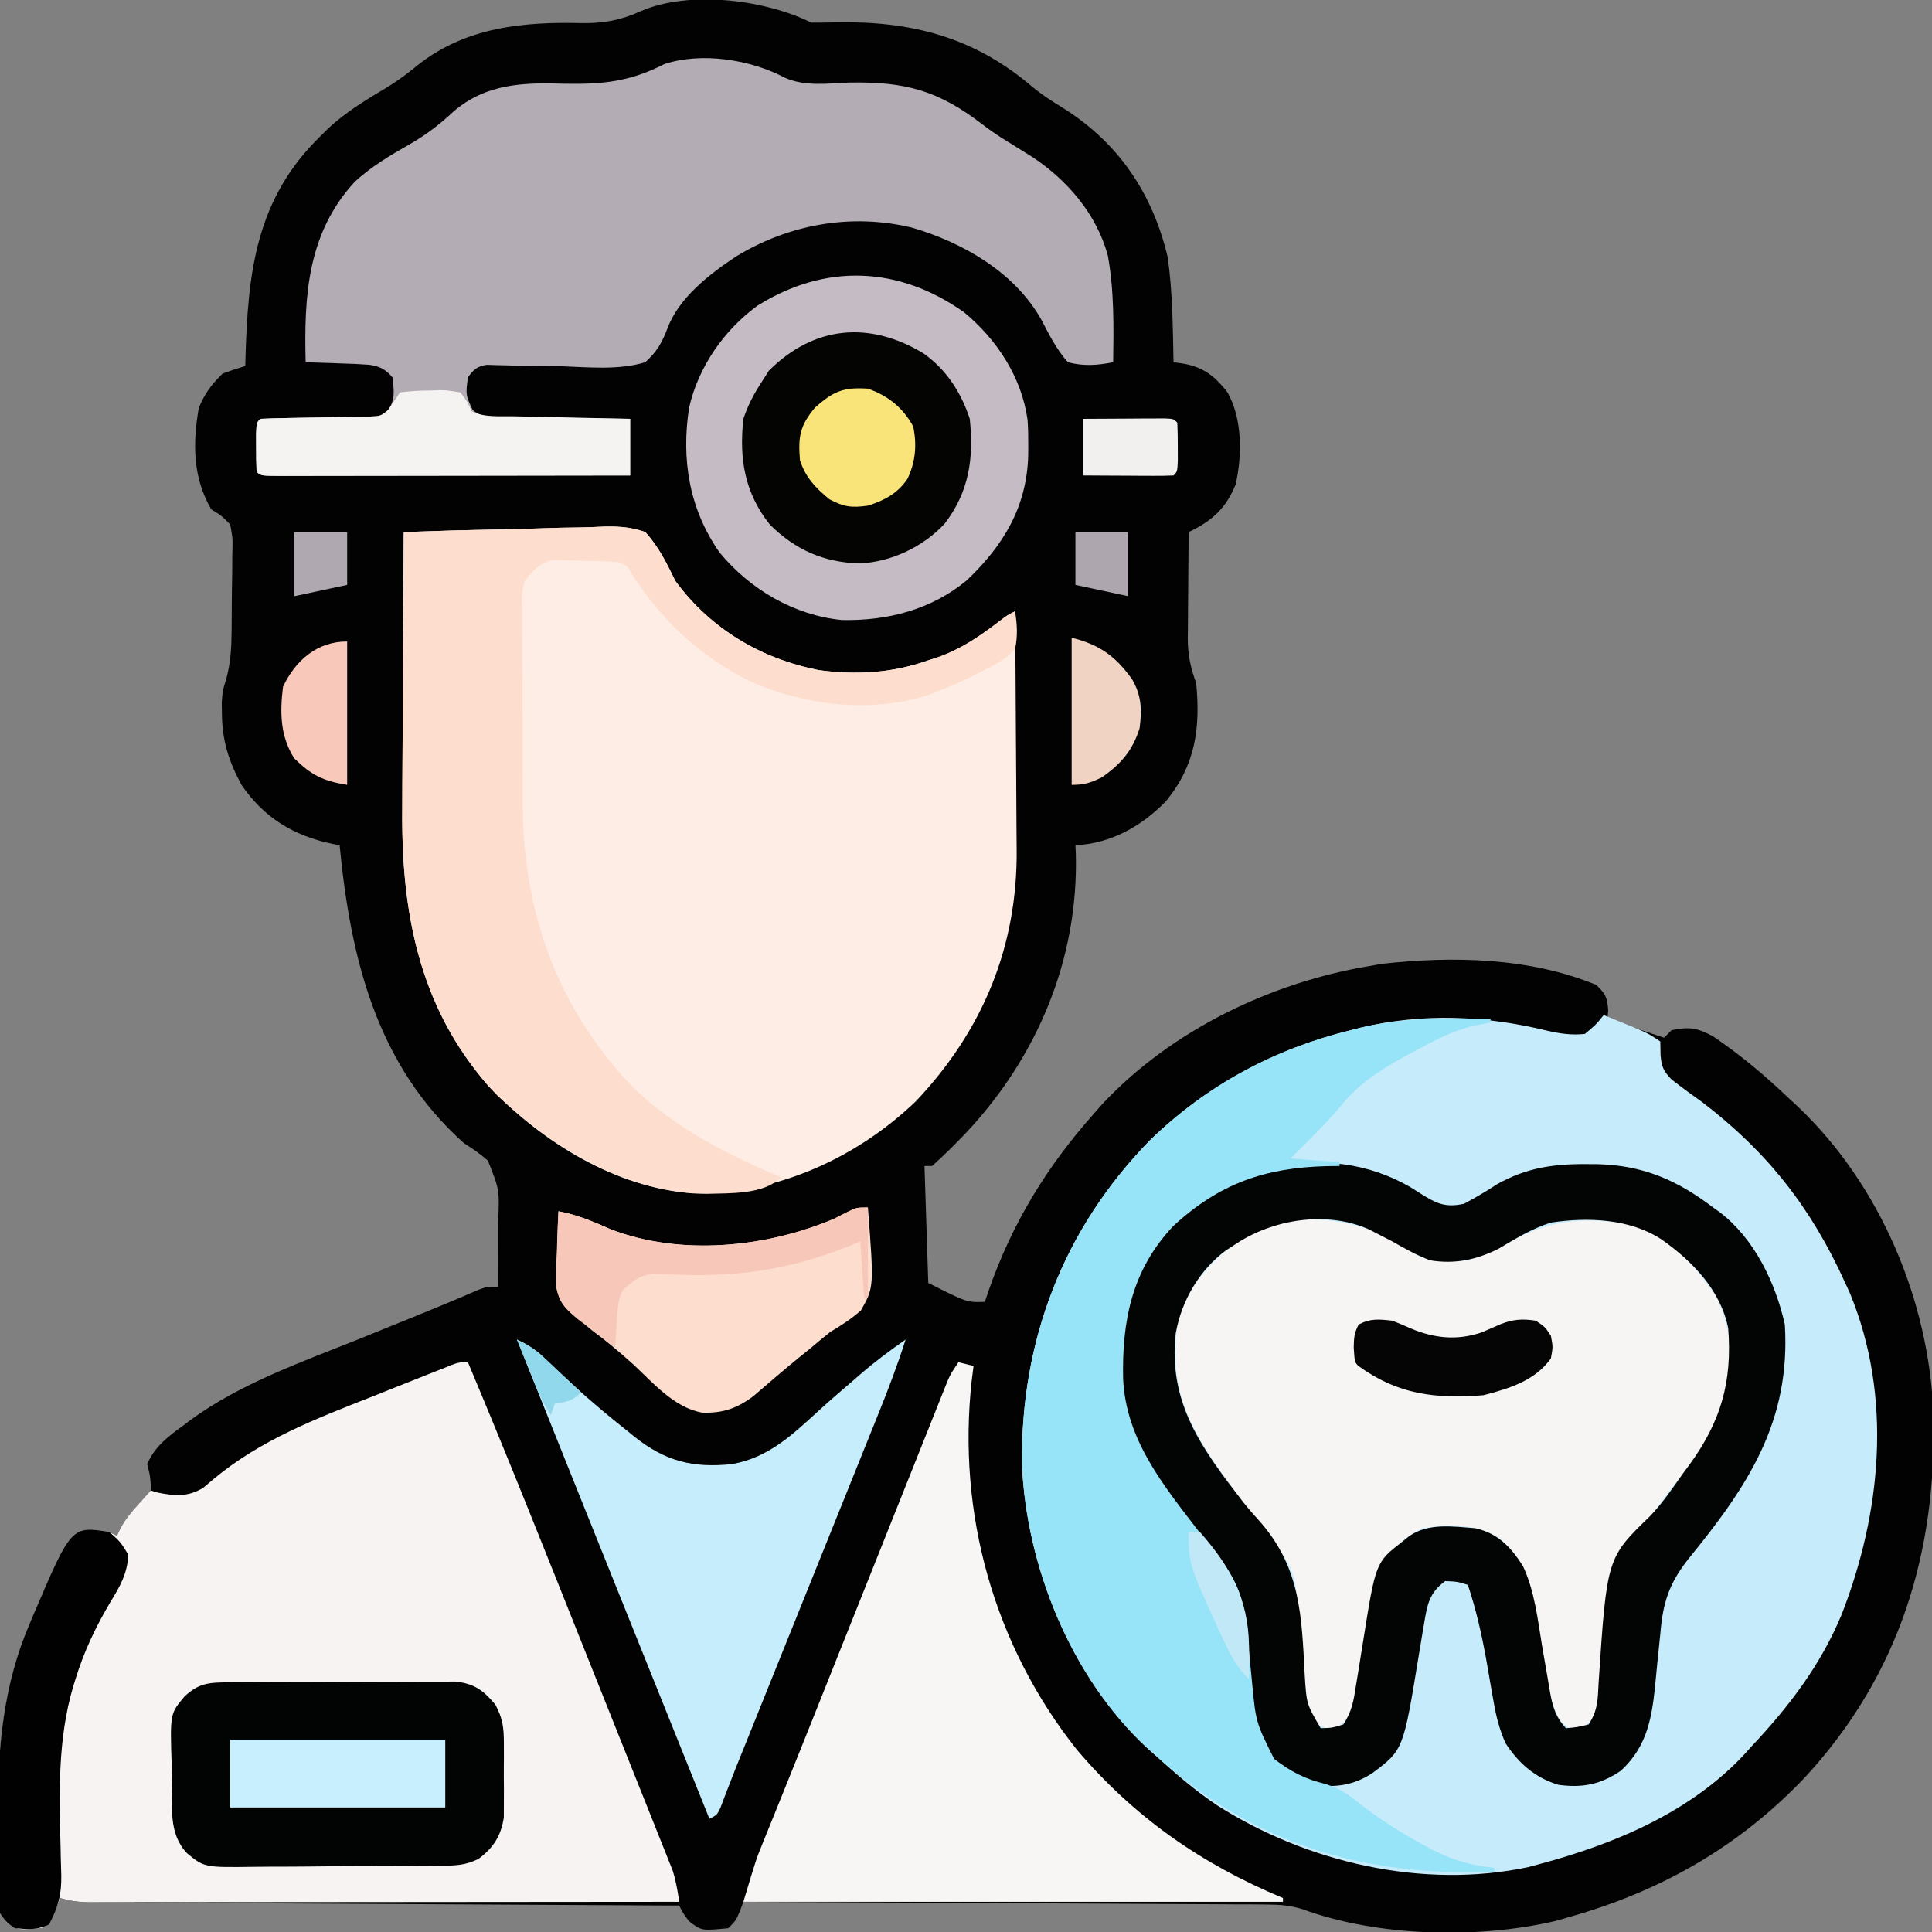<?xml version="1.0" encoding="UTF-8"?>
<svg version="1.1" xmlns="http://www.w3.org/2000/svg" width="512" height="512">
<rect width="100%" height="100%" fill="#808080" stroke="none"/>
<path d="M0 0 C2.039 -0.004 4.079 -0.015 6.118 -0.066 C26.252 -0.537 43.163 3.747 58.637 17.062 C61.183 19.15 63.819 20.843 66.625 22.562 C81.333 31.76 90.449 45.184 94.441 62.121 C95.767 71.329 95.796 80.709 96 90 C96.926 90.13 97.851 90.26 98.805 90.395 C104.067 91.392 107.077 93.802 110.312 98 C114.245 104.991 114.21 114.615 112.469 122.363 C109.833 128.823 106.156 132.077 100 135 C99.95 139.732 99.914 144.464 99.89 149.197 C99.88 150.805 99.866 152.413 99.849 154.021 C99.825 156.34 99.813 158.658 99.805 160.977 C99.794 161.689 99.784 162.402 99.773 163.136 C99.772 167.501 100.487 170.926 102 175 C103.163 187.054 101.77 196.836 94 206.312 C87.589 212.956 79.334 217.576 70 218 C70.035 218.741 70.07 219.482 70.105 220.246 C70.825 248.249 59.849 274.253 40.766 294.477 C37.918 297.412 35.074 300.301 32 303 C31.34 303 30.68 303 30 303 C30.33 313.23 30.66 323.46 31 334 C41.295 339.192 41.295 339.192 46 339 C46.317 338.054 46.634 337.108 46.961 336.133 C53.196 318.188 62.392 303.173 75 289 C75.759 288.139 76.519 287.278 77.301 286.391 C95.591 266.964 121.898 254.306 148 250 C149.008 249.817 150.016 249.634 151.055 249.445 C169.897 247.319 190.295 247.711 208 255 C210.495 257.339 210.955 258.338 211.188 261.75 C211.126 262.493 211.064 263.235 211 264 C211.58 264.193 212.16 264.387 212.758 264.586 C217.172 266.057 221.586 267.529 226 269 C226.66 268.34 227.32 267.68 228 267 C232.638 266.037 234.888 266.385 239.066 268.695 C246.238 273.556 252.742 279.004 259 285 C260.121 286.027 260.121 286.027 261.266 287.074 C283.276 307.892 296.207 338.64 297.379 368.676 C298.339 405.215 288.448 437.824 263.371 464.977 C245.904 483.366 225.325 495.111 201 502 C199.233 502.512 199.233 502.512 197.43 503.035 C176.811 507.907 150.073 507.286 130.149 499.951 C126.855 498.956 124.207 498.739 120.774 498.722 C119.545 498.71 118.317 498.699 117.052 498.688 C115.704 498.685 114.356 498.683 113.008 498.681 C111.579 498.672 110.149 498.662 108.72 498.651 C104.851 498.623 100.981 498.608 97.112 498.595 C93.064 498.58 89.016 498.553 84.968 498.527 C77.308 498.481 69.648 498.444 61.987 498.411 C53.264 498.372 44.541 498.323 35.818 498.273 C17.879 498.169 -0.061 498.08 -18 498 C-18.289 498.784 -18.578 499.567 -18.875 500.375 C-20 503 -20 503 -22 505 C-29.106 505.688 -29.106 505.688 -32.438 503.125 C-34 501 -34 501 -35 499 C-35.821 498.996 -36.642 498.992 -37.488 498.987 C-57.451 498.884 -77.414 498.775 -97.377 498.661 C-107.031 498.605 -116.685 498.552 -126.339 498.503 C-134.752 498.46 -143.165 498.414 -151.578 498.363 C-156.034 498.337 -160.49 498.312 -164.946 498.291 C-169.138 498.271 -173.331 498.247 -177.523 498.22 C-179.063 498.21 -180.603 498.202 -182.143 498.197 C-184.244 498.188 -186.344 498.174 -188.445 498.158 C-189.621 498.152 -190.797 498.145 -192.009 498.139 C-194.526 498.022 -196.605 497.738 -199 497 C-199.454 498.134 -199.907 499.269 -200.375 500.438 C-202 504 -202 504 -204 505 C-210.119 505.567 -210.119 505.567 -213.193 503.59 C-215.947 499.643 -215.573 495.956 -215.531 491.25 C-215.537 489.798 -215.537 489.798 -215.543 488.317 C-215.546 486.259 -215.538 484.201 -215.521 482.144 C-215.5 479.066 -215.521 475.991 -215.547 472.914 C-215.572 456.33 -213.88 439.94 -207.25 424.562 C-206.911 423.745 -206.571 422.928 -206.222 422.086 C-198.674 404.449 -198.674 404.449 -192 400 C-186.655 399.673 -186.655 399.673 -184 401 C-183.746 400.419 -183.492 399.837 -183.23 399.238 C-181.875 396.773 -180.301 395.168 -178.312 393.188 C-176.393 391.166 -176.393 391.166 -175 389 C-175.152 385.349 -175.152 385.349 -176 382 C-173.941 377.275 -170.383 374.629 -166.312 371.688 C-165.745 371.252 -165.177 370.817 -164.592 370.369 C-151.249 360.598 -134.963 354.934 -119.75 348.812 C-116.848 347.638 -113.947 346.461 -111.046 345.284 C-109.194 344.533 -107.341 343.784 -105.488 343.037 C-99.677 340.693 -93.898 338.287 -88.153 335.784 C-86 335 -86 335 -83 335 C-82.945 330.712 -82.943 326.428 -82.988 322.14 C-82.996 320.684 -82.99 319.228 -82.969 317.773 C-82.64 309.243 -82.64 309.243 -85.709 301.569 C-87.72 299.815 -89.729 298.393 -92 297 C-115.302 276.205 -122.115 247.807 -125 218 C-125.59 217.886 -126.18 217.772 -126.789 217.655 C-137.066 215.546 -145.008 210.781 -151 202 C-154.352 195.797 -156.142 190.253 -156.188 183.188 C-156.202 182.191 -156.216 181.195 -156.23 180.168 C-156 177 -156 177 -155.009 173.842 C-153.885 169.561 -153.66 165.762 -153.629 161.363 C-153.62 160.561 -153.611 159.76 -153.602 158.933 C-153.587 157.25 -153.578 155.567 -153.574 153.884 C-153.562 151.309 -153.513 148.736 -153.463 146.162 C-153.453 144.521 -153.446 142.88 -153.441 141.238 C-153.422 140.472 -153.402 139.705 -153.382 138.915 C-153.349 136.466 -153.349 136.466 -154 133 C-156.325 130.624 -156.325 130.624 -159 129 C-163.925 120.557 -163.972 111.567 -162.312 102.062 C-160.641 98.162 -159.052 95.983 -156 93 C-154.022 92.272 -152.022 91.595 -150 91 C-149.985 90.412 -149.971 89.824 -149.956 89.219 C-149.324 66.338 -147.284 46.741 -130 30 C-129.062 29.066 -129.062 29.066 -128.105 28.113 C-123.282 23.594 -117.832 20.35 -112.168 16.98 C-109.378 15.237 -106.904 13.406 -104.375 11.312 C-91.628 1.193 -76.424 -0.279 -60.748 0.125 C-55.03 0.2 -50.49 -0.635 -45.227 -3.027 C-32.374 -8.642 -12.205 -6.103 0 0 Z " fill="#020202" transform="translate(215,6)"/>
<path d="M0 0 C1.939 0.788 3.876 1.58 5.812 2.375 C7.431 3.036 7.431 3.036 9.082 3.711 C12 5 12 5 15 7 C15.031 8.794 15.031 8.794 15.062 10.625 C15.338 13.673 15.786 14.776 17.93 17.023 C20.566 19.101 23.26 21.062 26 23 C43.366 36.218 55.1 51.218 64 71 C64.41 71.886 64.82 72.771 65.242 73.684 C76.604 101.207 73.583 131.943 63 159 C57.349 172.518 48.973 183.406 39 194 C38.461 194.603 37.922 195.207 37.367 195.828 C23.012 211.265 2.948 219.654 -17 225 C-18.499 225.402 -18.499 225.402 -20.027 225.812 C-47.917 231.71 -78.589 224.611 -102.355 209.492 C-108.342 205.509 -113.698 200.839 -119 196 C-119.737 195.345 -120.475 194.69 -121.234 194.016 C-141.238 175.292 -153.007 146.117 -154.168 119.09 C-154.53 86.265 -143.274 56.771 -120.293 33.227 C-105.261 18.601 -87.333 8.989 -67 4 C-66.156 3.786 -65.311 3.572 -64.441 3.352 C-47.946 -0.594 -31.437 0.13 -15.074 4.125 C-11.641 4.921 -8.54 5.378 -5 5 C-2.124 2.625 -2.124 2.625 0 0 Z " fill="#C6ECFB" transform="translate(425,269)"/>
<path d="M0 0 C8.206 -0.302 16.409 -0.533 24.619 -0.674 C28.432 -0.741 32.242 -0.833 36.053 -0.981 C39.736 -1.123 43.416 -1.2 47.101 -1.233 C48.502 -1.257 49.903 -1.304 51.302 -1.374 C55.817 -1.593 59.725 -1.533 64 0 C67.627 3.98 69.619 8.173 72 13 C81.304 25.66 94.559 33.515 109.895 36.578 C119.945 37.944 129.449 37.389 139 34 C139.829 33.733 140.658 33.466 141.512 33.191 C147.696 31.007 152.558 27.682 157.75 23.707 C160 22 160 22 162 21 C162.093 31.041 162.164 41.082 162.207 51.124 C162.228 55.788 162.256 60.452 162.302 65.116 C162.346 69.629 162.369 74.141 162.38 78.654 C162.387 80.364 162.401 82.074 162.423 83.784 C162.74 109.673 153.51 132.007 135.75 150.812 C120.006 165.933 98.757 175.523 76.84 175.27 C55.958 173.804 36.644 161.617 22.445 146.848 C4.011 125.38 -0.68 100.804 -0.391 73.242 C-0.383 71.116 -0.377 68.989 -0.373 66.862 C-0.358 61.329 -0.319 55.796 -0.275 50.262 C-0.233 44.59 -0.215 38.918 -0.195 33.246 C-0.153 22.164 -0.085 11.082 0 0 Z " fill="#FEEDE5" transform="translate(107,141)"/>
<path d="M0 0 C10.736 25.533 20.968 51.271 31.222 77.001 C33.466 82.631 35.715 88.258 37.967 93.885 C40.16 99.363 42.345 104.843 44.529 110.324 C45.45 112.634 46.373 114.943 47.298 117.251 C48.581 120.453 49.856 123.659 51.13 126.865 C51.509 127.808 51.889 128.75 52.28 129.722 C52.626 130.597 52.972 131.472 53.328 132.374 C53.629 133.127 53.929 133.88 54.239 134.656 C55.133 137.411 55.582 140.138 56 143 C35.208 143.023 14.415 143.041 -6.377 143.052 C-16.031 143.057 -25.685 143.064 -35.339 143.075 C-43.752 143.085 -52.165 143.092 -60.578 143.094 C-65.034 143.095 -69.49 143.098 -73.946 143.106 C-78.138 143.113 -82.331 143.115 -86.523 143.113 C-88.063 143.113 -89.603 143.115 -91.143 143.119 C-93.244 143.124 -95.344 143.123 -97.445 143.12 C-98.621 143.121 -99.797 143.122 -101.009 143.123 C-103.533 143.019 -105.601 142.743 -108 142 C-108.454 143.134 -108.907 144.269 -109.375 145.438 C-111 149 -111 149 -113 150 C-119.119 150.567 -119.119 150.567 -122.193 148.59 C-124.947 144.643 -124.573 140.956 -124.531 136.25 C-124.535 135.282 -124.539 134.314 -124.543 133.317 C-124.546 131.259 -124.538 129.201 -124.521 127.144 C-124.5 124.066 -124.521 120.991 -124.547 117.914 C-124.572 101.33 -122.88 84.94 -116.25 69.562 C-115.741 68.337 -115.741 68.337 -115.222 67.086 C-107.674 49.449 -107.674 49.449 -101 45 C-95.655 44.673 -95.655 44.673 -93 46 C-92.745 45.428 -92.49 44.855 -92.227 44.266 C-90.869 41.758 -89.28 39.867 -87.375 37.75 C-86.743 37.044 -86.112 36.337 -85.461 35.609 C-84.979 35.078 -84.497 34.547 -84 34 C-83.484 34.165 -82.969 34.33 -82.438 34.5 C-77.808 35.45 -74.328 35.796 -70.184 33.312 C-69.277 32.549 -68.371 31.786 -67.438 31 C-54.982 20.588 -40.182 14.941 -25.25 9.062 C-23.307 8.289 -21.364 7.515 -19.422 6.74 C-16.706 5.657 -13.99 4.575 -11.271 3.5 C-10.078 3.028 -10.078 3.028 -8.86 2.547 C-8.161 2.271 -7.461 1.996 -6.741 1.712 C-2.554 0 -2.554 0 0 0 Z " fill="#F7F3F2" transform="translate(124,361)"/>
<path d="M0 0 C5.401 2.374 11.333 1.476 17.094 1.262 C31.878 1.01 40.635 3.313 52.488 12.48 C54.599 14.102 56.691 15.519 58.969 16.887 C60.304 17.717 61.637 18.55 62.969 19.387 C63.834 19.923 64.699 20.459 65.59 21.012 C74.853 27.178 82.579 36.127 85.551 47.098 C87.258 56.445 87.095 65.919 86.969 75.387 C82.736 76.212 79.169 76.479 74.969 75.387 C71.94 71.981 70.025 68.112 67.934 64.101 C60.835 51.493 47.131 43.662 33.652 39.707 C17.54 35.832 1.052 38.803 -13.031 47.387 C-20.071 52.092 -28.155 58.298 -31.159 66.444 C-32.654 70.326 -33.942 72.563 -37.031 75.387 C-44.106 77.536 -51.986 76.698 -59.281 76.449 C-62.342 76.393 -65.402 76.354 -68.463 76.329 C-70.363 76.308 -72.263 76.266 -74.162 76.202 C-75.45 76.174 -75.45 76.174 -76.763 76.145 C-77.517 76.12 -78.27 76.095 -79.047 76.069 C-81.64 76.484 -82.486 77.292 -84.031 79.387 C-84.632 84.017 -84.632 84.017 -82.759 88.078 C-80.675 89.657 -79.611 89.778 -77.019 89.819 C-76.218 89.839 -75.418 89.859 -74.593 89.879 C-73.733 89.885 -72.874 89.892 -71.988 89.898 C-70.663 89.925 -70.663 89.925 -69.311 89.953 C-66.488 90.007 -63.666 90.041 -60.844 90.074 C-58.93 90.107 -57.017 90.142 -55.104 90.178 C-50.413 90.263 -45.722 90.33 -41.031 90.387 C-41.031 95.337 -41.031 100.287 -41.031 105.387 C-53.792 105.41 -66.552 105.428 -79.312 105.439 C-85.237 105.444 -91.161 105.451 -97.086 105.462 C-102.798 105.473 -108.51 105.479 -114.223 105.482 C-116.407 105.483 -118.592 105.487 -120.776 105.492 C-123.825 105.5 -126.873 105.501 -129.922 105.5 C-131.291 105.506 -131.291 105.506 -132.688 105.511 C-138.917 105.501 -138.917 105.501 -140.031 104.387 C-140.13 102.222 -140.161 100.054 -140.156 97.887 C-140.159 96.701 -140.161 95.515 -140.164 94.293 C-140.031 91.387 -140.031 91.387 -139.031 90.387 C-136.703 90.264 -134.371 90.207 -132.039 90.176 C-130.598 90.148 -129.156 90.119 -127.715 90.09 C-125.435 90.049 -123.155 90.012 -120.875 89.985 C-118.679 89.958 -116.484 89.912 -114.289 89.863 C-112.971 89.843 -111.652 89.824 -110.293 89.803 C-107.099 89.646 -107.099 89.646 -105.105 88.076 C-103.257 85.169 -103.616 82.709 -104.031 79.387 C-105.844 77.245 -107.377 76.488 -110.141 76.059 C-112.69 75.867 -115.226 75.765 -117.781 75.699 C-118.669 75.665 -119.558 75.631 -120.473 75.596 C-122.659 75.513 -124.844 75.444 -127.031 75.387 C-127.475 57.792 -126.575 41.232 -114.031 27.574 C-109.63 23.505 -104.667 20.586 -99.486 17.631 C-95.106 15.12 -91.484 12.342 -87.789 8.887 C-79.117 1.486 -69.231 1.229 -58.406 1.574 C-48.301 1.759 -41.09 1.038 -32.031 -3.613 C-22.09 -6.907 -9.09 -4.838 0 0 Z " fill="#B4ACB5" transform="translate(208.031,20.613)"/>
<path d="M0 0 C1.354 0.841 2.693 1.706 4.008 2.605 C8.506 5.459 13.544 5.064 18.664 4.656 C22.772 3.492 25.967 2.068 29.641 -0.102 C40.323 -6.167 49.842 -6.983 61.902 -4.742 C71.867 -1.726 78.977 5.88 84.508 14.418 C89.027 23.167 89.27 34.598 86.477 44.031 C83.17 51.82 77.547 58.507 72.487 65.219 C69.403 69.342 66.415 73.534 63.414 77.719 C62.327 79.231 61.238 80.743 60.148 82.254 C59.692 82.888 59.235 83.523 58.765 84.176 C57.664 85.656 57.664 85.656 56.664 86.656 C56.339 89.414 56.069 92.16 55.832 94.926 C55.672 96.636 55.511 98.346 55.35 100.057 C55.098 102.762 54.852 105.467 54.62 108.174 C54.394 110.781 54.146 113.384 53.895 115.988 C53.799 117.199 53.799 117.199 53.701 118.435 C53.326 122.149 53.045 124.153 50.747 127.186 C48.664 128.656 48.664 128.656 46.102 128.844 C43.047 127.355 42.56 125.696 41.333 122.629 C40.293 119.561 39.776 116.485 39.27 113.289 C39.034 111.894 38.798 110.5 38.561 109.105 C38.203 106.946 37.852 104.786 37.515 102.623 C36.055 93.356 34.594 84.425 26.852 78.199 C20.989 74.36 13.343 74.629 6.664 75.656 C1.004 78.199 -2.28 82.341 -5.336 87.656 C-6.274 90.531 -6.847 93.436 -7.398 96.406 C-7.563 97.228 -7.728 98.05 -7.898 98.897 C-8.74 103.171 -9.474 107.452 -10.113 111.762 C-10.236 112.574 -10.359 113.385 -10.486 114.222 C-10.714 115.768 -10.927 117.317 -11.121 118.868 C-11.613 122.261 -12.157 124.423 -14.266 127.164 C-16.336 128.656 -16.336 128.656 -18.961 128.594 C-21.336 127.656 -21.336 127.656 -23.336 124.656 C-23.823 122.104 -23.823 122.104 -24.152 119.062 C-24.277 117.949 -24.401 116.835 -24.529 115.688 C-24.651 114.522 -24.773 113.357 -24.898 112.156 C-25.024 111.022 -25.15 109.888 -25.279 108.719 C-26.293 99.46 -26.293 99.46 -26.499 95.59 C-26.84 89.528 -27.704 85.996 -31.586 81.094 C-32.493 79.911 -33.399 78.727 -34.305 77.543 C-34.792 76.922 -35.279 76.301 -35.781 75.662 C-38.639 71.976 -41.356 68.187 -44.086 64.406 C-44.921 63.253 -44.921 63.253 -45.774 62.077 C-55.4 48.714 -60.586 38.393 -58.336 21.656 C-55.582 11.039 -48.798 3.961 -39.949 -1.934 C-27.686 -8.713 -11.786 -6.78 0 0 Z " fill="#F7F4F4" transform="translate(370.336,329.344)"/>
<path d="M0 0 C0.862 0.544 1.725 1.088 2.613 1.648 C6.814 4.28 9.19 5.53 14.238 4.398 C17.25 2.8 20.122 1.081 22.98 -0.777 C30.664 -5.08 37.747 -6.158 46.488 -6.102 C48.007 -6.094 48.007 -6.094 49.557 -6.086 C61.566 -5.808 70.697 -1.889 80.238 5.398 C80.852 5.837 81.465 6.275 82.098 6.727 C91.191 13.728 96.775 25.356 99.238 36.398 C100.821 62.114 89.498 79.132 73.758 98.441 C68.543 105.024 66.922 110.093 66.238 118.398 C65.999 120.791 65.749 123.183 65.498 125.574 C65.33 127.202 65.17 128.831 65.022 130.461 C64.124 139.9 63.094 147.916 55.801 154.648 C50.423 158.321 45.669 159.248 39.238 158.398 C33.08 156.529 28.731 152.749 25.238 147.398 C23.605 143.751 22.734 140.287 22.055 136.355 C21.849 135.199 21.643 134.042 21.432 132.85 C21.014 130.443 20.598 128.037 20.182 125.631 C18.952 118.718 17.456 112.064 15.238 105.398 C12.438 104.542 12.438 104.542 9.238 104.398 C5.08 107.449 4.484 110.484 3.676 115.438 C3.499 116.459 3.499 116.459 3.318 117.501 C2.943 119.673 2.589 121.847 2.238 124.023 C-1.871 149.163 -1.871 149.163 -10.047 155.281 C-15.105 158.576 -19.821 159.183 -25.762 158.398 C-31.791 156.568 -36.55 152.83 -39.762 147.398 C-41.335 142.582 -42.081 138.141 -42.41 133.094 C-43.648 117.212 -44.951 104.562 -56.055 92.331 C-59.181 88.791 -61.926 84.967 -64.699 81.148 C-65.526 80.024 -65.526 80.024 -66.37 78.877 C-70.79 72.718 -73.619 66.703 -75.762 59.398 C-76.092 58.408 -76.422 57.418 -76.762 56.398 C-78.269 39.569 -76.518 26.505 -65.918 12.898 C-49.854 -5.727 -22.069 -12.798 0 0 Z M-46.762 15.398 C-47.881 16.124 -47.881 16.124 -49.023 16.863 C-55.987 22.076 -60.635 30.145 -62.171 38.67 C-64.291 57.236 -55.174 69.378 -44.382 83.38 C-42.791 85.362 -41.124 87.247 -39.426 89.137 C-29.106 101.226 -28.797 113.849 -28.007 129.125 C-27.54 136.928 -27.54 136.928 -23.762 143.398 C-20.728 143.31 -20.728 143.31 -17.762 142.398 C-15.463 138.95 -15.011 135.946 -14.395 131.949 C-14.146 130.446 -13.897 128.943 -13.648 127.439 C-13.266 125.082 -12.889 122.723 -12.517 120.364 C-9.198 99.451 -9.198 99.451 -2.137 93.961 C-1.546 93.488 -0.956 93.015 -0.348 92.527 C4.719 88.921 11.29 89.954 17.238 90.398 C23.219 91.786 26.538 95.303 29.793 100.338 C32.941 107.005 33.731 114.488 34.926 121.711 C35.345 124.179 35.771 126.645 36.21 129.11 C36.48 130.633 36.739 132.159 36.985 133.687 C37.676 137.653 38.467 140.421 41.238 143.398 C44.173 143.132 44.173 143.132 47.238 142.398 C49.702 138.703 49.668 135.648 49.887 131.355 C52.078 98.264 52.078 98.264 63.527 87.174 C66.838 83.739 69.484 79.781 72.238 75.898 C72.778 75.167 73.317 74.436 73.873 73.683 C82.305 62.129 85.316 51.647 84.238 37.398 C82.225 27.32 74.805 19.668 66.613 13.898 C58.182 8.342 47.001 7.898 37.238 9.398 C32.196 10.978 27.769 13.723 23.238 16.398 C17.382 19.296 11.711 20.458 5.238 19.398 C1.707 18.05 -1.49 16.28 -4.762 14.398 C-6.214 13.637 -7.672 12.886 -9.137 12.148 C-9.743 11.834 -10.348 11.519 -10.973 11.195 C-22.397 6.107 -36.845 8.589 -46.762 15.398 Z " fill="#030404" transform="translate(373.762,314.602)"/>
<path d="M0 0 C0.866 0.005 1.731 0.009 2.623 0.014 C4.728 0.025 6.833 0.043 8.938 0.062 C8.938 0.393 8.938 0.723 8.938 1.062 C7.65 1.295 6.362 1.527 5.035 1.766 C-0.336 2.964 -4.817 5.192 -9.625 7.812 C-10.424 8.23 -11.222 8.648 -12.045 9.078 C-18.816 12.698 -25.58 16.748 -30.438 22.812 C-34.67 27.88 -39.363 32.428 -44.062 37.062 C-39.773 37.392 -35.483 37.722 -31.062 38.062 C-31.062 38.392 -31.062 38.722 -31.062 39.062 C-32.785 39.084 -32.785 39.084 -34.543 39.105 C-50.804 39.515 -62.925 43.707 -75.09 54.934 C-86.104 66.526 -88.761 80.161 -88.422 95.508 C-87.647 111.712 -77.789 123.587 -68.305 135.984 C-67.673 136.819 -67.041 137.653 -66.39 138.513 C-65.161 140.13 -63.918 141.736 -62.658 143.329 C-58.732 148.476 -56.854 152.65 -56.062 159.062 C-55.939 160.052 -55.816 161.042 -55.69 162.062 C-55.177 166.527 -54.728 170.996 -54.295 175.469 C-53.26 186.475 -53.26 186.475 -48.414 196.184 C-43.964 199.576 -40.24 201.542 -34.746 202.855 C-30.895 204.117 -28.733 205.567 -25.625 208.125 C-20.824 211.872 -15.944 215.035 -10.625 218 C-9.951 218.377 -9.277 218.754 -8.582 219.143 C-2.363 222.556 2.872 224.344 9.938 225.062 C9.938 225.393 9.938 225.722 9.938 226.062 C-24.78 227.561 -54.293 218.579 -80.062 195.062 C-80.8 194.408 -81.537 193.753 -82.297 193.078 C-102.301 174.355 -114.069 145.18 -115.23 118.152 C-115.592 85.327 -104.336 55.833 -81.355 32.289 C-66.323 17.663 -48.396 8.051 -28.062 3.062 C-27.218 2.849 -26.374 2.635 -25.504 2.414 C-17.044 0.391 -8.675 -0.087 0 0 Z " fill="#97E3F8" transform="translate(386.062,269.938)"/>
<path d="M0 0 C1.32 0.33 2.64 0.66 4 1 C3.839 2.276 3.678 3.552 3.512 4.867 C-0.376 40.086 9.392 74.973 31.375 102.688 C46.593 120.608 64.354 132.981 86 142 C86 142.33 86 142.66 86 143 C38.81 143 -8.38 143 -57 143 C-53.627 131.757 -53.627 131.757 -51.807 127.278 C-51.382 126.225 -50.958 125.171 -50.52 124.086 C-50.052 122.938 -49.584 121.789 -49.102 120.605 C-48.308 118.643 -47.517 116.679 -46.725 114.716 C-46.138 113.259 -45.55 111.803 -44.961 110.347 C-41.096 100.777 -37.284 91.187 -33.463 81.6 C-30.803 74.925 -28.138 68.252 -25.473 61.579 C-23.174 55.821 -20.877 50.063 -18.582 44.303 C-16.327 38.646 -14.07 32.99 -11.81 27.335 C-10.956 25.197 -10.104 23.059 -9.253 20.92 C-8.074 17.96 -6.892 15.002 -5.708 12.044 C-5.361 11.167 -5.013 10.29 -4.654 9.386 C-4.332 8.584 -4.01 7.782 -3.678 6.955 C-3.401 6.26 -3.123 5.564 -2.837 4.847 C-2 3 -2 3 0 0 Z " fill="#F8F5F5" transform="translate(254,361)"/>
<path d="M0 0 C8.206 -0.302 16.409 -0.533 24.619 -0.674 C28.432 -0.741 32.242 -0.833 36.053 -0.981 C39.736 -1.123 43.416 -1.2 47.101 -1.233 C48.502 -1.257 49.903 -1.304 51.302 -1.374 C55.817 -1.593 59.725 -1.533 64 0 C67.627 3.98 69.619 8.173 72 13 C81.304 25.66 94.559 33.515 109.895 36.578 C119.945 37.944 129.449 37.389 139 34 C139.829 33.733 140.658 33.466 141.512 33.191 C147.696 31.007 152.558 27.682 157.75 23.707 C160 22 160 22 162 21 C162.556 24.475 162.736 27.542 162 31 C159.463 33.862 156.412 35.346 153 37 C152.122 37.451 151.244 37.902 150.34 38.367 C147.597 39.701 144.835 40.876 142 42 C141.218 42.322 140.435 42.645 139.629 42.977 C124.332 48.214 106.096 45.992 91.648 39.492 C78.476 32.86 68.656 23.735 60.625 11.438 C59.23 8.908 59.23 8.908 57 8 C53.737 7.683 50.464 7.676 47.188 7.625 C46.285 7.588 45.382 7.55 44.451 7.512 C43.574 7.5 42.697 7.489 41.793 7.477 C40.994 7.457 40.195 7.437 39.372 7.417 C35.771 8.302 34.329 10.167 32 13 C31.26 16.366 31.26 16.366 31.385 20.107 C31.379 20.803 31.374 21.5 31.368 22.218 C31.356 24.517 31.38 26.814 31.406 29.113 C31.408 30.727 31.408 32.341 31.406 33.954 C31.408 37.341 31.426 40.728 31.458 44.115 C31.497 48.41 31.502 52.704 31.495 57 C31.491 60.338 31.504 63.677 31.521 67.015 C31.528 68.596 31.531 70.176 31.53 71.757 C31.554 100.661 40.619 126.261 60.938 147.312 C72.05 157.999 85.886 165.057 100 171 C95.367 175.633 86.473 175.177 80.25 175.375 C58.91 174.957 40.061 163.618 24.875 149.375 C4.422 128.1 -0.69 101.772 -0.391 73.242 C-0.383 71.116 -0.377 68.989 -0.373 66.862 C-0.358 61.329 -0.319 55.796 -0.275 50.262 C-0.233 44.59 -0.215 38.918 -0.195 33.246 C-0.153 22.164 -0.085 11.082 0 0 Z " fill="#FDDECE" transform="translate(107,141)"/>
<path d="M0 0 C8.674 7.196 15.238 17.198 16.796 28.508 C16.952 30.836 17 33.131 16.98 35.465 C16.975 36.29 16.969 37.115 16.963 37.964 C16.569 51.596 10.409 61.741 0.73 70.965 C-8.661 78.794 -20.387 81.783 -32.41 81.523 C-45.135 80.261 -56.703 73.425 -64.801 63.668 C-72.885 52.13 -75.03 38.963 -72.895 25.215 C-70.437 14.445 -63.642 4.673 -54.762 -1.793 C-36.701 -13.063 -17.289 -12.25 0 0 Z " fill="#C5BBC4" transform="translate(255.52,82.785)"/>
<path d="M0 0 C2.754 1.332 4.858 2.598 7.066 4.723 C7.629 5.257 8.191 5.791 8.771 6.342 C9.362 6.909 9.953 7.477 10.562 8.062 C16.502 13.672 22.576 18.945 29 24 C29.718 24.587 30.436 25.173 31.176 25.777 C39.298 32.228 46.603 34.099 57 33 C66.763 31.277 73.112 25.113 80.171 18.66 C83.21 15.902 86.324 13.234 89.438 10.562 C89.992 10.079 90.547 9.596 91.118 9.098 C94.922 5.812 98.875 2.873 103 0 C100.87 6.682 98.403 13.185 95.776 19.685 C95.362 20.714 94.949 21.743 94.523 22.803 C93.165 26.181 91.803 29.557 90.441 32.934 C89.491 35.296 88.541 37.658 87.591 40.02 C85.349 45.594 83.104 51.166 80.859 56.739 C78.317 63.046 75.778 69.355 73.239 75.664 C70.138 83.371 67.036 91.078 63.932 98.784 C63.497 99.866 63.061 100.948 62.612 102.062 C61.806 104.063 61 106.064 60.193 108.065 C59.83 108.966 59.467 109.868 59.093 110.796 C58.746 111.655 58.398 112.513 58.04 113.398 C57.315 115.212 56.607 117.032 55.911 118.858 C55.562 119.767 55.213 120.677 54.853 121.613 C54.544 122.432 54.235 123.251 53.917 124.095 C53 126 53 126 51 127 C45.531 113.394 40.063 99.789 34.595 86.183 C32.055 79.863 29.515 73.544 26.975 67.224 C24.518 61.11 22.06 54.995 19.603 48.881 C18.672 46.564 17.741 44.247 16.809 41.931 C11.193 27.959 5.587 13.983 0 0 Z " fill="#C6EDFC" transform="translate(137,355)"/>
<path d="M0 0 C0.675 -0.005 1.35 -0.01 2.045 -0.015 C4.283 -0.03 6.521 -0.036 8.759 -0.042 C10.313 -0.048 11.868 -0.054 13.422 -0.059 C16.685 -0.07 19.947 -0.076 23.21 -0.079 C27.386 -0.085 31.563 -0.109 35.739 -0.137 C38.952 -0.156 42.164 -0.161 45.377 -0.162 C46.917 -0.165 48.456 -0.173 49.995 -0.187 C52.152 -0.204 54.308 -0.202 56.465 -0.195 C57.691 -0.199 58.918 -0.203 60.181 -0.206 C65.129 0.354 67.573 2.13 70.706 5.915 C72.669 9.618 72.942 11.93 72.958 16.099 C72.965 18.059 72.965 18.059 72.973 20.06 C72.961 21.07 72.961 21.07 72.948 22.102 C72.927 24.156 72.948 26.208 72.973 28.263 C72.968 29.57 72.963 30.877 72.958 32.224 C72.953 33.411 72.949 34.598 72.944 35.821 C72.184 40.728 70.2 43.843 66.214 46.806 C62.795 48.468 60.34 48.561 56.544 48.597 C55.872 48.607 55.2 48.617 54.507 48.627 C52.295 48.656 50.084 48.662 47.872 48.665 C46.326 48.675 44.781 48.685 43.235 48.695 C39.999 48.713 36.763 48.719 33.527 48.717 C29.391 48.717 25.258 48.758 21.123 48.809 C17.931 48.843 14.74 48.849 11.549 48.847 C10.025 48.851 8.501 48.864 6.978 48.887 C-6.4 49.072 -6.4 49.072 -11 45.305 C-16.009 40.089 -14.902 32.835 -14.979 26.075 C-15 24.639 -15.034 23.204 -15.081 21.769 C-15.516 8.318 -15.516 8.318 -11.671 3.739 C-7.861 0.172 -5.193 0.029 0 0 Z " fill="#020303" transform="translate(60.573,445.839)"/>
<path d="M0 0 C6.058 4.247 10.024 10.376 12.312 17.375 C13.413 27.857 12.128 36.746 5.625 45.188 C-0.097 51.33 -8.574 55.337 -16.938 55.688 C-26.456 55.4 -33.929 52.08 -40.688 45.375 C-47.364 36.94 -48.84 27.959 -47.688 17.375 C-46.468 13.696 -44.812 10.605 -42.688 7.375 C-42.11 6.468 -41.532 5.56 -40.938 4.625 C-28.944 -7.369 -14.24 -8.587 0 0 Z " fill="#040403" transform="translate(244.688,93.625)"/>
<path d="M0 0 C1.625 21.101 1.625 21.101 -1.84 27.281 C-4.43 29.54 -7.043 31.254 -10 33 C-11.813 34.453 -13.605 35.933 -15.375 37.438 C-16.282 38.17 -17.19 38.902 -18.125 39.656 C-20.169 41.323 -22.186 43.003 -24.188 44.719 C-24.985 45.399 -24.985 45.399 -25.799 46.092 C-27.294 47.368 -28.784 48.651 -30.273 49.934 C-34.596 53.209 -38.414 54.558 -43.906 54.363 C-51.3 53.08 -56.887 46.514 -62.125 41.625 C-65.751 38.314 -69.548 35.253 -73.395 32.203 C-74.254 31.476 -75.114 30.749 -76 30 C-76.543 29.61 -77.085 29.22 -77.645 28.818 C-80.442 26.552 -81.824 24.974 -82.475 21.365 C-82.59 18.264 -82.524 15.225 -82.375 12.125 C-82.348 11.055 -82.321 9.985 -82.293 8.883 C-82.223 6.253 -82.124 3.628 -82 1 C-77.037 1.919 -72.836 3.708 -68.23 5.746 C-49.743 12.922 -27 10.645 -9 3 C-7.341 2.159 -7.341 2.159 -5.648 1.301 C-3 0 -3 0 0 0 Z " fill="#FDDDCD" transform="translate(230,320)"/>
<path d="M0 0 C2.938 2.625 2.938 2.625 5 6 C4.755 11.019 2.853 14.339 0.25 18.562 C-3.643 25.152 -6.748 31.65 -9 39 C-9.196 39.629 -9.392 40.257 -9.594 40.905 C-13.762 55.01 -13.305 69.332 -12.941 83.886 C-12.925 84.697 -12.91 85.508 -12.894 86.343 C-12.864 87.871 -12.821 89.398 -12.762 90.924 C-12.665 96.123 -13.606 99.488 -16 104 C-19.092 105.546 -21.594 105.294 -25 105 C-27.193 103.59 -27.193 103.59 -29 101 C-29.601 97.752 -29.56 94.545 -29.531 91.25 C-29.535 90.282 -29.539 89.314 -29.543 88.317 C-29.546 86.259 -29.538 84.201 -29.521 82.144 C-29.5 79.066 -29.521 75.991 -29.547 72.914 C-29.572 56.33 -27.88 39.94 -21.25 24.562 C-20.911 23.745 -20.571 22.928 -20.222 22.086 C-10.079 -1.613 -10.079 -1.613 0 0 Z " fill="#010101" transform="translate(29,406)"/>
<path d="M0 0 C2.747 -0.359 5.19 -0.51 7.938 -0.5 C8.666 -0.528 9.395 -0.557 10.146 -0.586 C12.277 -0.594 12.277 -0.594 16 0 C17.879 2.469 17.879 2.469 19 5 C22.381 6.69 26.223 6.244 29.945 6.316 C31.273 6.348 31.273 6.348 32.627 6.379 C35.46 6.445 38.292 6.504 41.125 6.562 C43.043 6.606 44.961 6.649 46.879 6.693 C51.586 6.801 56.293 6.902 61 7 C61 11.95 61 16.9 61 22 C48.24 22.023 35.479 22.041 22.719 22.052 C16.794 22.057 10.87 22.064 4.946 22.075 C-0.767 22.086 -6.479 22.092 -12.191 22.095 C-14.376 22.097 -16.56 22.1 -18.745 22.106 C-21.794 22.113 -24.842 22.114 -27.89 22.114 C-29.26 22.119 -29.26 22.119 -30.656 22.124 C-36.886 22.114 -36.886 22.114 -38 21 C-38.099 18.835 -38.13 16.667 -38.125 14.5 C-38.128 13.314 -38.13 12.128 -38.133 10.906 C-38 8 -38 8 -37 7 C-34.671 6.878 -32.339 6.82 -30.008 6.789 C-28.566 6.761 -27.125 6.732 -25.684 6.703 C-23.403 6.662 -21.124 6.625 -18.843 6.599 C-16.648 6.571 -14.453 6.525 -12.258 6.477 C-10.939 6.457 -9.621 6.437 -8.262 6.417 C-5.067 6.276 -5.067 6.276 -3.171 4.658 C-2.087 3.124 -1.042 1.563 0 0 Z " fill="#F5F2F2" transform="translate(106,104)"/>
<path d="M0 0 C18.81 0 37.62 0 57 0 C57 5.94 57 11.88 57 18 C38.19 18 19.38 18 0 18 C0 12.06 0 6.12 0 0 Z " fill="#C8EFFE" transform="translate(61,461)"/>
<path d="M0 0 C0 7.92 0 15.84 0 24 C-0.33 24 -0.66 24 -1 24 C-1.495 16.575 -1.495 16.575 -2 9 C-2.981 9.398 -3.962 9.797 -4.973 10.207 C-20.494 16.374 -34.013 18.431 -50.722 17.802 C-51.848 17.773 -52.973 17.745 -54.133 17.715 C-55.142 17.675 -56.152 17.635 -57.192 17.594 C-60.792 18.115 -62.406 19.511 -65 22 C-66.416 24.833 -66.346 27.475 -66.562 30.625 C-66.646 31.814 -66.73 33.002 -66.816 34.227 C-66.877 35.142 -66.938 36.057 -67 37 C-68.193 36.154 -69.379 35.297 -70.562 34.438 C-71.554 33.724 -71.554 33.724 -72.566 32.996 C-73.369 32.337 -74.173 31.679 -75 31 C-75.602 30.552 -76.204 30.104 -76.824 29.643 C-79.862 27.101 -81.745 25.238 -82.56 21.28 C-82.688 18.179 -82.612 15.161 -82.438 12.062 C-82.406 10.997 -82.374 9.932 -82.342 8.834 C-82.26 6.22 -82.145 3.611 -82 1 C-77.037 1.919 -72.836 3.708 -68.23 5.746 C-49.743 12.922 -27 10.645 -9 3 C-7.341 2.159 -7.341 2.159 -5.648 1.301 C-3 0 -3 0 0 0 Z " fill="#F7C7B9" transform="translate(230,320)"/>
<path d="M0 0 C1.599 0.629 3.181 1.299 4.75 2 C11.054 4.674 17.105 5.321 23.672 3.094 C25.358 2.379 27.038 1.65 28.711 0.906 C31.987 -0.391 34.535 -0.554 38 0 C40.438 1.625 40.438 1.625 42 4 C42.562 6.938 42.562 6.938 42 10 C37.751 15.949 30.946 17.971 24.125 19.75 C11.473 20.762 1.453 19.587 -9 12 C-10 11 -10 11 -10.25 7.125 C-10.2 4.592 -10.136 3.257 -8.938 1 C-5.753 -0.644 -3.563 -0.396 0 0 Z " fill="#050505" transform="translate(369,350)"/>
<path d="M0 0 C5.307 1.841 9.306 5.064 12 10 C13.027 14.845 12.637 19.389 10.5 23.875 C7.9 27.761 4.387 29.609 0 31 C-4.334 31.598 -6.315 31.363 -10.188 29.312 C-13.9 26.26 -16.469 23.592 -18 19 C-18.502 12.875 -18.099 9.875 -14 5 C-9.137 0.716 -6.546 -0.436 0 0 Z " fill="#F9E47A" transform="translate(230,103)"/>
<path d="M0 0 C7.383 1.846 11.636 4.888 16 11 C18.526 15.305 18.643 19.113 18 24 C16.141 29.916 13.036 33.506 8 37 C4.986 38.472 3.364 39 0 39 C0 26.13 0 13.26 0 0 Z " fill="#F1D3C4" transform="translate(284,169)"/>
<path d="M0 0 C0 12.54 0 25.08 0 38 C-6.486 36.919 -9.405 35.463 -14 31 C-17.753 25.136 -17.846 18.828 -17 12 C-13.643 4.899 -7.899 0 0 0 Z " fill="#F8C8BA" transform="translate(92,170)"/>
<path d="M0 0 C3.979 -0.027 7.958 -0.047 11.938 -0.062 C13.074 -0.071 14.21 -0.079 15.381 -0.088 C16.46 -0.091 17.54 -0.094 18.652 -0.098 C20.153 -0.106 20.153 -0.106 21.683 -0.114 C24 0 24 0 25 1 C25.099 3.165 25.13 5.333 25.125 7.5 C25.129 9.279 25.129 9.279 25.133 11.094 C25 14 25 14 24 15 C22.219 15.087 20.435 15.107 18.652 15.098 C17.573 15.094 16.493 15.091 15.381 15.088 C14.245 15.08 13.108 15.071 11.938 15.062 C10.797 15.058 9.657 15.053 8.482 15.049 C5.655 15.037 2.827 15.019 0 15 C0 10.05 0 5.1 0 0 Z " fill="#F2EFEF" transform="translate(287,111)"/>
<path d="M0 0 C0.99 0 1.98 0 3 0 C11.056 9.217 15.77 17.601 16 30 C16.03 30.947 16.059 31.895 16.09 32.871 C16.119 34.914 16.07 36.958 16 39 C12.716 35.945 11.005 32.391 9.125 28.375 C8.776 27.632 8.426 26.89 8.066 26.125 C0 8.416 0 8.416 0 0 Z " fill="#C1E8F6" transform="translate(315,406)"/>
<path d="M0 0 C4.62 0 9.24 0 14 0 C14 5.61 14 11.22 14 17 C9.38 16.01 4.76 15.02 0 14 C0 9.38 0 4.76 0 0 Z " fill="#AEA6AF" transform="translate(285,141)"/>
<path d="M0 0 C4.62 0 9.24 0 14 0 C14 4.62 14 9.24 14 14 C7.07 15.485 7.07 15.485 0 17 C0 11.39 0 5.78 0 0 Z " fill="#B0A8B1" transform="translate(78,141)"/>
<path d="M0 0 C2.829 1.296 4.97 2.692 7.234 4.82 C8.095 5.623 8.095 5.623 8.973 6.441 C9.559 6.997 10.146 7.553 10.75 8.125 C11.352 8.688 11.954 9.252 12.574 9.832 C14.053 11.217 15.527 12.608 17 14 C14.64 16.36 13.221 16.491 10 17 C9.67 17.99 9.34 18.98 9 20 C7.391 17.587 6.347 15.632 5.273 12.988 C4.964 12.231 4.655 11.474 4.336 10.693 C4.019 9.908 3.702 9.122 3.375 8.312 C2.888 7.117 2.888 7.117 2.391 5.896 C1.591 3.932 0.795 1.966 0 0 Z " fill="#91D8ED" transform="translate(137,355)"/>
</svg>
